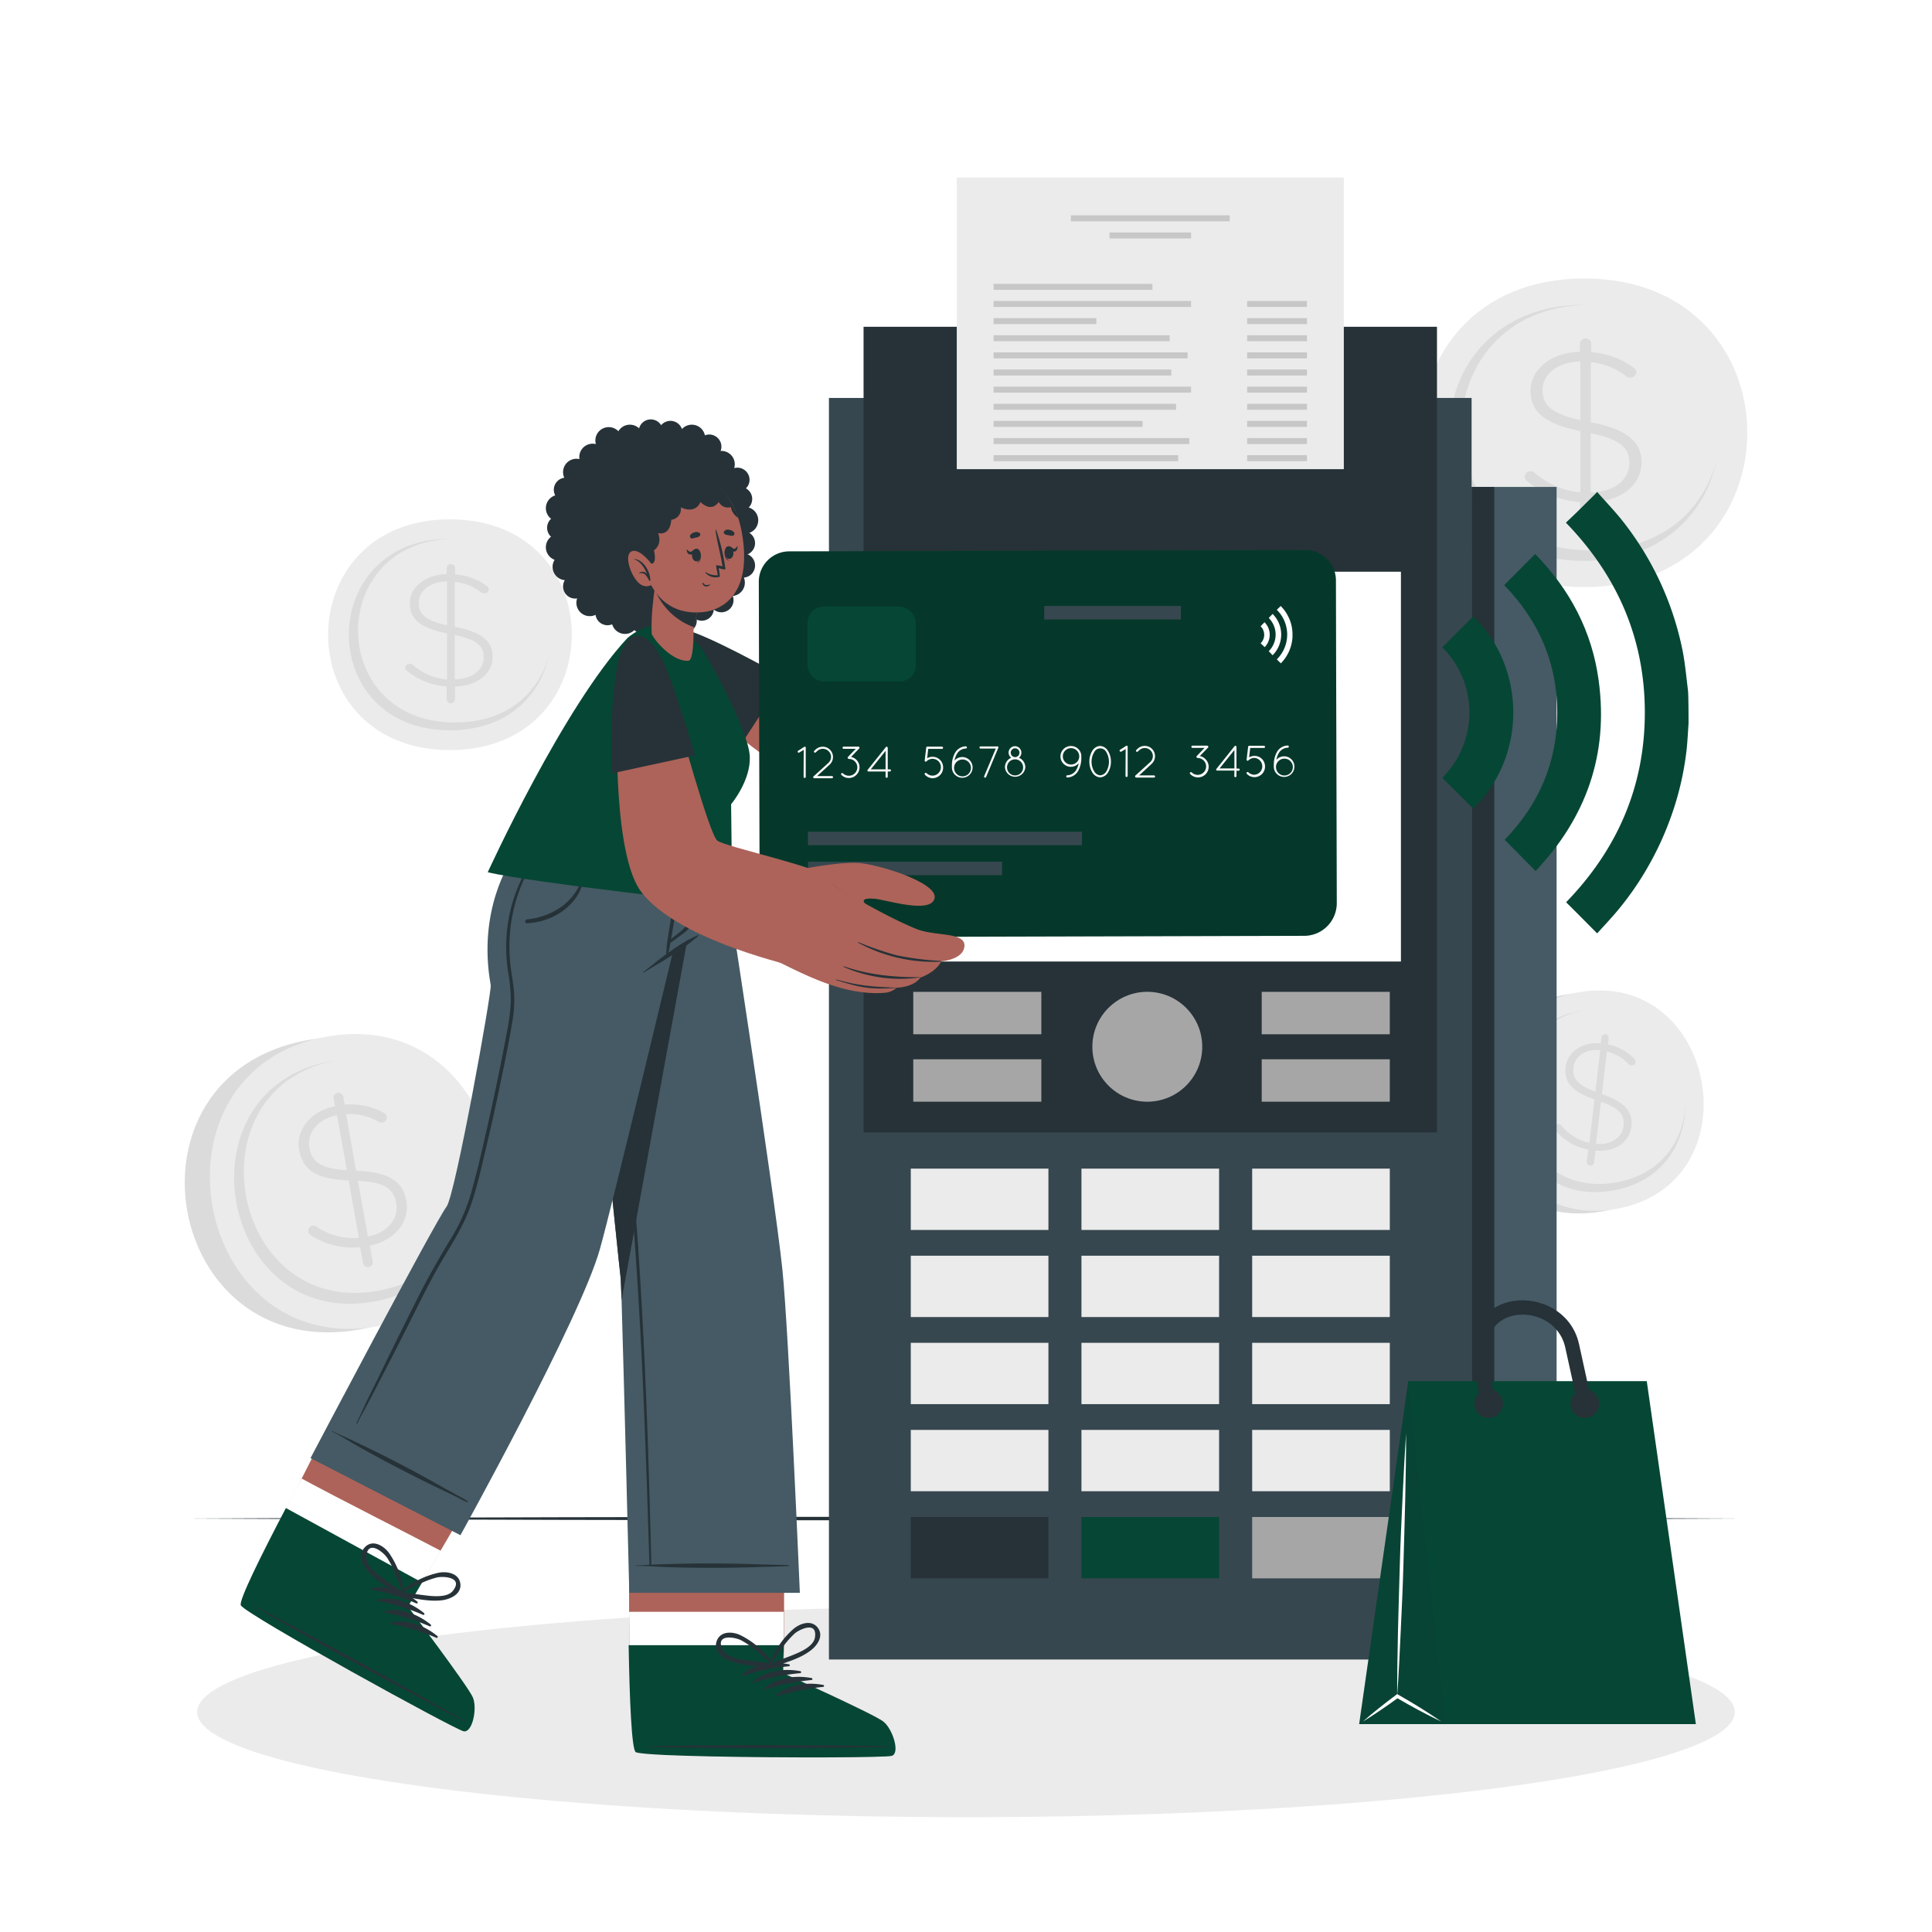 <svg class="animated" id="freepik_stories-credit-card" xmlns="http://www.w3.org/2000/svg" viewBox="0 0 500 500" version="1.1" xmlns:xlink="http://www.w3.org/1999/xlink" xmlns:svgjs="http://svgjs.com/svgjs"><style>svg#freepik_stories-credit-card:not(.animated) .animable {opacity: 0;}svg#freepik_stories-credit-card.animated #freepik--Icon--inject-7 {animation: 1.5s Infinite  linear shake;animation-delay: 0s;}            @keyframes shake {                10%, 90% {                    transform: translate3d(-1px, 0, 0);                  }                  20%, 80% {                    transform: translate3d(2px, 0, 0);                  }                  30%, 50%, 70% {                    transform: translate3d(-4px, 0, 0);                  }                  40%, 60% {                    transform: translate3d(4px, 0, 0);                  }            }        </style><g id="freepik--background-complete--inject-7" style="transform-origin: 250.009px 208.447px 0px;" class="animable"><path d="M410,72.07c-56.17,0-56.26,79.87,0,79.87S466.29,72.07,410,72.07Z" style="fill: rgb(235, 235, 235); transform-origin: 410.023px 112.005px 0px;" id="elfmqwt3409o" class="animable"></path><path d="M444.18,119.49c-3,13.74-14.38,25.66-34.16,25.66-46.68,0-46.61-66.29,0-66.29.31,0,.61,0,.92,0-43.87.8-43.65,63.58.86,63.58C430,142.46,440.78,132,444.18,119.49Z" style="fill: rgb(219, 219, 219); transform-origin: 409.608px 112.005px 0px;" id="eljve5prfdfmd" class="animable"></path><path d="M410.36,87.6a1.42,1.42,0,0,1,1.46,1.33v2.23a20.88,20.88,0,0,1,10.82,3.89c.54.39.85.72.85,1.28a1.5,1.5,0,0,1-1.58,1.39,1.6,1.6,0,0,1-1.1-.39,18.07,18.07,0,0,0-9.11-3.61v15.56c9.24,1.78,13.13,5,13.13,10.4,0,5.9-5.41,10.06-13,10.29v4.33a1.46,1.46,0,0,1-2.91,0v-4.39a24,24,0,0,1-13.68-5.39,1.43,1.43,0,0,1-.67-1.17,1.53,1.53,0,0,1,1.52-1.39,1.6,1.6,0,0,1,1.1.39A20.43,20.43,0,0,0,409,127.41V111.56c-9.12-1.83-12.89-4.89-12.89-10.45s5.35-9.9,12.77-10.06V88.93A1.41,1.41,0,0,1,410.36,87.6ZM409,108.73V93.55c-5.9.11-9.79,3.34-9.79,7.34C399.24,104.67,401.19,107,409,108.73Zm2.67,3.39v15.35c6.08-.12,10-3.34,10-7.57C421.73,116.07,419.6,113.73,411.7,112.12Z" style="fill: rgb(219, 219, 219); transform-origin: 409.7px 111.619px 0px;" id="el8lzicrkg364" class="animable"></path><path d="M116.44,134.4c-42,0-42.07,59.72,0,59.72S158.5,134.4,116.44,134.4Z" style="fill: rgb(235, 235, 235); transform-origin: 116.451px 164.26px 0px;" id="ellhj188f63q" class="animable"></path><path d="M142,169.86C139.74,180.13,131.22,189,116.43,189c-34.9,0-34.85-49.56,0-49.56h.69c-32.8.6-32.64,47.54.64,47.54C131.34,187,139.43,179.17,142,169.86Z" style="fill: rgb(219, 219, 219); transform-origin: 116.137px 164.22px 0px;" id="el34p9nw0j3hy" class="animable"></path><path d="M116.69,146a1.06,1.06,0,0,1,1.09,1v1.66a15.68,15.68,0,0,1,8.09,2.91c.4.29.63.54.63,1a1.12,1.12,0,0,1-1.18,1,1.18,1.18,0,0,1-.82-.29,13.46,13.46,0,0,0-6.81-2.7v11.63c6.9,1.33,9.81,3.7,9.81,7.78,0,4.4-4,7.52-9.72,7.69v3.24a1.09,1.09,0,0,1-2.18,0v-3.28a17.82,17.82,0,0,1-10.22-4,1,1,0,0,1-.5-.87,1.14,1.14,0,0,1,1.13-1,1.24,1.24,0,0,1,.82.29,15.3,15.3,0,0,0,8.86,3.79V163.93c-6.82-1.37-9.63-3.66-9.63-7.82s4-7.4,9.54-7.52V147A1.06,1.06,0,0,1,116.69,146Zm-1,15.8V150.46c-4.41.08-7.32,2.49-7.32,5.49C108.37,158.77,109.83,160.52,115.69,161.81Zm2,2.53v11.48c4.54-.08,7.5-2.5,7.5-5.66C125.19,167.3,123.59,165.55,117.69,164.34Z" style="fill: rgb(219, 219, 219); transform-origin: 116.19px 164.005px 0px;" id="elqcfdo00ns9" class="animable"></path><path d="M79.71,269.16c-50.57,9.07-37.22,84,13.44,74.9S130.37,260.07,79.71,269.16Z" style="fill: rgb(219, 219, 219); transform-origin: 86.449px 306.611px 0px;" id="eli69o5vdy40n" class="animable"></path><path d="M84.46,268.3C36.26,277,49.62,351.87,97.9,343.21S132.74,259.64,84.46,268.3Z" style="fill: rgb(235, 235, 235); transform-origin: 91.197px 305.755px 0px;" id="el5ng8hwa9y7g" class="animable"></path><path d="M121.75,307.52c-.26,13.35-8,26.28-25,29.32-40.06,7.19-51.15-55-11.15-62.17.26,0,.52-.09.78-.12-37.51,7.51-26.76,66.35,11.44,59.5C113.4,331.25,120.92,319.73,121.75,307.52Z" style="fill: rgb(219, 219, 219); transform-origin: 91.165px 305.984px 0px;" id="elnk6cjcg2yff" class="animable"></path><path d="M87.36,282.82a1.28,1.28,0,0,1,1.47,1l.38,2.09a17.39,17.39,0,0,1,9.94,2c.53.29.85.55.94,1.07A1.36,1.36,0,0,1,99,290.53a1.29,1.29,0,0,1-1-.2,15.14,15.14,0,0,0-8.43-2L92.15,303c8.23.24,12.1,2.62,13,7.73,1,5.53-3,10.27-9.43,11.65l.73,4.06a1.27,1.27,0,1,1-2.5.45l-.74-4.12a19.88,19.88,0,0,1-12.64-3,1.33,1.33,0,0,1,.3-2.53,1.33,1.33,0,0,1,1,.2,17.13,17.13,0,0,0,11,2.92L90.24,305.5c-8.13-.32-11.87-2.61-12.81-7.82s2.92-10.11,9.26-11.4l-.36-2A1.29,1.29,0,0,1,87.36,282.82Zm2.41,20L87.21,288.6c-5,1-7.83,4.64-7.16,8.39C80.69,300.54,82.75,302.43,89.77,302.84Zm2.86,2.77L95.21,320c5.2-1,8.05-4.67,7.34-8.64C101.9,307.77,99.68,305.9,92.63,305.61Z" style="fill: rgb(219, 219, 219); transform-origin: 91.296px 305.368px 0px;" id="el1b44yoy7841" class="animable"></path><path d="M404.76,257.48c-37.81,6.79-27.82,62.8,10.05,56S442.64,250.68,404.76,257.48Z" style="fill: rgb(219, 219, 219); transform-origin: 409.799px 285.48px 0px;" id="elps79szidon" class="animable"></path><path d="M408.31,256.84c-36,6.47-26,62.49,10.05,56S444.41,250.37,408.31,256.84Z" style="fill: rgb(235, 235, 235); transform-origin: 413.353px 284.841px 0px;" id="el5xqx0jbypw" class="animable"></path><path d="M436.19,286.16c-.19,10-6,19.65-18.69,21.93-29.95,5.37-38.24-41.12-8.34-46.48l.59-.1c-28,5.62-20,49.61,8.55,44.49C430,303.91,435.57,295.29,436.19,286.16Z" style="fill: rgb(219, 219, 219); transform-origin: 413.324px 285.015px 0px;" id="eldo7mhsysx88" class="animable"></path><path d="M415.51,267.67a1,1,0,0,1,.83,1.06l-.19,1.57a12.87,12.87,0,0,1,6.68,3.58,1.11,1.11,0,0,1,.45,1,1,1,0,0,1-1.14.86,1,1,0,0,1-.68-.36,11.24,11.24,0,0,0-5.6-3.25l-1.29,11c5.83,2,8.08,4.51,7.63,8.36-.49,4.17-4.34,6.71-9.28,6.29l-.36,3.07a1,1,0,0,1-1.05.83,1,1,0,0,1-.84-1.06l.37-3.1a14.91,14.91,0,0,1-8.4-4.86,1,1,0,0,1-.34-.88,1,1,0,0,1,1.1-.86,1,1,0,0,1,.68.35,12.8,12.8,0,0,0,7.25,4.49l1.32-11.22c-5.75-2-7.94-4.44-7.47-8.37s4.28-6.6,9.09-6.15l.18-1.5A1,1,0,0,1,415.51,267.67Zm-2.63,14.85,1.27-10.74c-3.83-.37-6.62,1.61-6.95,4.45C406.89,278.9,408,280.7,412.88,282.52Zm1.45,2.6L413.05,296c3.95.38,6.77-1.6,7.12-4.59C420.49,288.68,419.31,286.86,414.33,285.12Z" style="fill: rgb(219, 219, 219); transform-origin: 412.789px 284.675px 0px;" id="ellmbafvdtplr" class="animable"></path></g><g id="freepik--Floor--inject-7" style="transform-origin: 247.97px 393.002px 0px;" class="animable"><path d="M47,393c128.75-.61,273.19-.61,401.94,0-128.75.62-273.19.61-401.94,0Z" style="fill: rgb(38, 50, 56); transform-origin: 247.97px 393.002px 0px;" id="el0sfokgfejz1e" class="animable"></path></g><g id="freepik--Shadow--inject-7" style="transform-origin: 250px 443.07px 0px;" class="animable"><ellipse cx="250" cy="443.07" rx="198.97" ry="27.22" style="fill: rgb(235, 235, 235); transform-origin: 250px 443.07px 0px;" id="elq4ycny7zq4a" class="animable"></ellipse></g><g id="freepik--Device--inject-7" style="transform-origin: 308.69px 237.72px 0px;" class="animable"><rect x="214.53" y="102.99" width="166.32" height="326.49" style="fill: rgb(55, 71, 79); transform-origin: 297.69px 266.235px 0px;" id="elp4ay9xgojr" class="animable"></rect><rect x="380.85" y="126.02" width="22" height="257.92" style="fill: rgb(69, 90, 100); transform-origin: 391.85px 254.98px 0px;" id="el8oz1xnk76o6" class="animable"></rect><rect x="380.85" y="126.02" width="5.88" height="257.92" style="fill: rgb(38, 50, 56); transform-origin: 383.79px 254.98px 0px;" id="elvv9r6b7okr" class="animable"></rect><rect x="235.71" y="302.44" width="35.62" height="15.87" style="fill: rgb(235, 235, 235); transform-origin: 253.52px 310.375px 0px;" id="elsoxcpljk0uh" class="animable"></rect><rect x="279.88" y="302.44" width="35.62" height="15.87" style="fill: rgb(235, 235, 235); transform-origin: 297.69px 310.375px 0px;" id="elsbuzaafq9mr" class="animable"></rect><rect x="324.06" y="302.44" width="35.62" height="15.87" style="fill: rgb(235, 235, 235); transform-origin: 341.87px 310.375px 0px;" id="el7p3azamo4ih" class="animable"></rect><rect x="235.71" y="324.98" width="35.62" height="15.87" style="fill: rgb(235, 235, 235); transform-origin: 253.52px 332.915px 0px;" id="eladpyqumez8u" class="animable"></rect><rect x="279.88" y="324.98" width="35.62" height="15.87" style="fill: rgb(235, 235, 235); transform-origin: 297.69px 332.915px 0px;" id="elqncgosfzcc" class="animable"></rect><rect x="324.06" y="324.98" width="35.62" height="15.87" style="fill: rgb(235, 235, 235); transform-origin: 341.87px 332.915px 0px;" id="elm38set1398g" class="animable"></rect><rect x="235.71" y="347.52" width="35.62" height="15.87" style="fill: rgb(235, 235, 235); transform-origin: 253.52px 355.455px 0px;" id="elycb5dfg8o3d" class="animable"></rect><rect x="279.88" y="347.52" width="35.62" height="15.87" style="fill: rgb(235, 235, 235); transform-origin: 297.69px 355.455px 0px;" id="el8p3n0qupzm7" class="animable"></rect><rect x="324.06" y="347.52" width="35.62" height="15.87" style="fill: rgb(235, 235, 235); transform-origin: 341.87px 355.455px 0px;" id="el5qrifirepvr" class="animable"></rect><rect x="235.71" y="370.06" width="35.62" height="15.87" style="fill: rgb(235, 235, 235); transform-origin: 253.52px 377.995px 0px;" id="elnqav66zf63" class="animable"></rect><rect x="279.88" y="370.06" width="35.62" height="15.87" style="fill: rgb(235, 235, 235); transform-origin: 297.69px 377.995px 0px;" id="elhw074xs8zdp" class="animable"></rect><rect x="324.06" y="370.06" width="35.62" height="15.87" style="fill: rgb(235, 235, 235); transform-origin: 341.87px 377.995px 0px;" id="elrhtqcmozthm" class="animable"></rect><rect x="235.71" y="392.6" width="35.62" height="15.87" style="fill: rgb(38, 50, 56); transform-origin: 253.52px 400.535px 0px;" id="eleas7jo2lnlr" class="animable"></rect><rect x="279.88" y="392.6" width="35.62" height="15.87" style="fill: rgb(6, 70, 53); transform-origin: 297.69px 400.535px 0px;" id="el5vz8z1dh7gj" class="animable"></rect><rect x="324.06" y="392.6" width="35.62" height="15.87" style="fill: rgb(166, 166, 166); transform-origin: 341.87px 400.535px 0px;" id="elnglmh94o0y" class="animable"></rect><rect x="223.49" y="84.57" width="148.4" height="208.51" style="fill: rgb(38, 50, 56); transform-origin: 297.69px 188.825px 0px;" id="el8h2iaawq3e8" class="animable"></rect><rect x="232.83" y="147.96" width="129.73" height="100.88" style="fill: rgb(255, 255, 255); transform-origin: 297.695px 198.4px 0px;" id="el3vhoy0xvlbq" class="animable"></rect><rect x="247.61" y="45.96" width="100.17" height="75.46" style="fill: rgb(235, 235, 235); transform-origin: 297.695px 83.69px 0px;" id="el6z8sex7bnlq" class="animable"></rect><rect x="277.14" y="55.73" width="41.11" height="1.55" style="fill: rgb(199, 199, 199); transform-origin: 297.695px 56.505px 0px;" id="eld0u8x8t92qm" class="animable"></rect><rect x="287.14" y="60.16" width="21.11" height="1.55" style="fill: rgb(199, 199, 199); transform-origin: 297.695px 60.935px 0px;" id="el47pfuobb2v8" class="animable"></rect><rect x="257.14" y="73.46" width="41.11" height="1.55" style="fill: rgb(199, 199, 199); transform-origin: 277.695px 74.235px 0px;" id="elwzqycy0kzrc" class="animable"></rect><rect x="257.14" y="77.89" width="51.11" height="1.55" style="fill: rgb(199, 199, 199); transform-origin: 282.695px 78.665px 0px;" id="elapyr7ffmxdg" class="animable"></rect><rect x="257.14" y="82.33" width="26.6" height="1.55" style="fill: rgb(199, 199, 199); transform-origin: 270.44px 83.105px 0px;" id="el1gdft7az1eh" class="animable"></rect><rect x="257.14" y="86.76" width="45.56" height="1.55" style="fill: rgb(199, 199, 199); transform-origin: 279.92px 87.535px 0px;" id="elkl5lhxe15q" class="animable"></rect><rect x="257.14" y="91.2" width="50.21" height="1.55" style="fill: rgb(199, 199, 199); transform-origin: 282.245px 91.975px 0px;" id="elt4d68ello2" class="animable"></rect><rect x="257.14" y="95.63" width="46" height="1.55" style="fill: rgb(199, 199, 199); transform-origin: 280.14px 96.405px 0px;" id="elbtz4kxfkakd" class="animable"></rect><rect x="257.14" y="100.06" width="51.11" height="1.55" style="fill: rgb(199, 199, 199); transform-origin: 282.695px 100.835px 0px;" id="elhb8eclbck85" class="animable"></rect><rect x="257.14" y="104.5" width="47.22" height="1.55" style="fill: rgb(199, 199, 199); transform-origin: 280.75px 105.275px 0px;" id="elmfnx2o6xa0n" class="animable"></rect><rect x="257.14" y="108.93" width="38.57" height="1.55" style="fill: rgb(199, 199, 199); transform-origin: 276.425px 109.705px 0px;" id="elecqz5qikdnr" class="animable"></rect><rect x="257.14" y="113.37" width="50.65" height="1.55" style="fill: rgb(199, 199, 199); transform-origin: 282.465px 114.145px 0px;" id="elbx3f48ni7x" class="animable"></rect><rect x="257.14" y="117.8" width="47.77" height="1.55" style="fill: rgb(199, 199, 199); transform-origin: 281.025px 118.575px 0px;" id="el8rdm97rd3mw" class="animable"></rect><rect x="322.76" y="77.89" width="15.49" height="1.55" style="fill: rgb(199, 199, 199); transform-origin: 330.505px 78.665px 0px;" id="elfjgq98sskw" class="animable"></rect><rect x="322.76" y="82.33" width="15.49" height="1.55" style="fill: rgb(199, 199, 199); transform-origin: 330.505px 83.105px 0px;" id="el0ky4vs5s6n3" class="animable"></rect><rect x="322.76" y="86.76" width="15.49" height="1.55" style="fill: rgb(199, 199, 199); transform-origin: 330.505px 87.535px 0px;" id="el6wmgrvtvzj9" class="animable"></rect><rect x="322.76" y="91.2" width="15.49" height="1.55" style="fill: rgb(199, 199, 199); transform-origin: 330.505px 91.975px 0px;" id="elho5roo91xjr" class="animable"></rect><rect x="322.76" y="95.63" width="15.49" height="1.55" style="fill: rgb(199, 199, 199); transform-origin: 330.505px 96.405px 0px;" id="elkgv8005jq9" class="animable"></rect><rect x="322.76" y="100.06" width="15.49" height="1.55" style="fill: rgb(199, 199, 199); transform-origin: 330.505px 100.835px 0px;" id="el01jidru3n7y7" class="animable"></rect><rect x="322.76" y="104.5" width="15.49" height="1.55" style="fill: rgb(199, 199, 199); transform-origin: 330.505px 105.275px 0px;" id="elxvul92ukqz" class="animable"></rect><rect x="322.76" y="108.93" width="15.49" height="1.55" style="fill: rgb(199, 199, 199); transform-origin: 330.505px 109.705px 0px;" id="eljtx120k1vo9" class="animable"></rect><rect x="322.76" y="113.37" width="15.49" height="1.55" style="fill: rgb(199, 199, 199); transform-origin: 330.505px 114.145px 0px;" id="elxb37ehzmnm" class="animable"></rect><rect x="322.76" y="117.8" width="15.49" height="1.55" style="fill: rgb(199, 199, 199); transform-origin: 330.505px 118.575px 0px;" id="ely7x2ulnb09b" class="animable"></rect><circle cx="296.92" cy="270.9" r="14.22" style="fill: rgb(166, 166, 166); transform-origin: 296.92px 270.9px 0px;" id="eltzaxt9y77c" class="animable"></circle><rect x="236.35" y="256.69" width="33.15" height="10.98" style="fill: rgb(166, 166, 166); transform-origin: 252.925px 262.18px 0px;" id="elgz4g3ks2ymv" class="animable"></rect><rect x="236.35" y="274.14" width="33.15" height="10.98" style="fill: rgb(166, 166, 166); transform-origin: 252.925px 279.63px 0px;" id="elfssw9ijyog7" class="animable"></rect><rect x="326.53" y="256.69" width="33.15" height="10.98" style="fill: rgb(166, 166, 166); transform-origin: 343.105px 262.18px 0px;" id="elz5ds6c3zo9" class="animable"></rect><rect x="326.53" y="274.14" width="33.15" height="10.98" style="fill: rgb(166, 166, 166); transform-origin: 343.105px 279.63px 0px;" id="elfvkuthidwo" class="animable"></rect><circle cx="297.69" cy="198.4" r="28.6" style="fill: rgb(6, 70, 53); transform-origin: 297.69px 198.4px 0px;" id="elsm2tp6r95f8" class="animable"></circle><polygon points="293.51 218.92 278.61 203.83 283.61 198.88 292.32 207.7 310.41 179.34 316.34 183.12 293.51 218.92" style="fill: rgb(38, 50, 56); transform-origin: 297.475px 199.13px 0px;" id="elzarzgwzei6" class="animable"></polygon></g><g id="freepik--Character--inject-7" style="transform-origin: 204.117px 281.677px 0px;" class="animable"><path d="M230.62,454.31c-2.15.72-63.54.54-65.88-.95-.88-.55-1.38-9.5-1.67-20.32-.07-2.34-.12-4.75-.15-7.21,0-2.9-.09-5.84-.11-8.7-.07-12.82.11-24.11.11-24.11h40l0,24.11v8.7l-.21,7.21s23.47,10.58,25.86,12.49S232.76,453.61,230.62,454.31Z" style="fill: rgb(173, 99, 89); transform-origin: 197.184px 423.869px 0px;" id="el5d8qr1oqyc4" class="animable"></path><path d="M230.62,454.31c-2.15.72-63.54.54-65.88-.95-.88-.55-1.38-9.5-1.67-20.32-.07-2.34-.12-4.75-.15-7.21,0-2.9-.09-5.84-.11-8.7h40.05v8.7l-.21,7.21s23.47,10.58,25.86,12.49S232.76,453.61,230.62,454.31Z" style="fill: rgb(255, 255, 255); transform-origin: 197.185px 435.924px 0px;" id="elqcjsm57070c" class="animable"></path><path d="M230.81,454.41c-1.4.46-27.55.55-46.59.15-4.41-.09-8.44-.21-11.69-.35-4.48-.21-7.48-.45-8-.76-1.08-.7-1.6-13.83-1.84-27.68h40.16l-.21,7.24s23.61,10.64,26,12.56S233,453.68,230.81,454.41Z" style="fill: rgb(6, 70, 53); transform-origin: 197.225px 440.292px 0px;" id="elq4urzm6umei" class="animable"></path><path d="M229.93,451.93c-10.35-.28-52.11-.45-62.37.06-.08,0-.08.06,0,.06,10.25.51,52,.34,62.37.05C230.15,452.1,230.15,451.94,229.93,451.93Z" style="fill: rgb(38, 50, 56); transform-origin: 198.798px 452.019px 0px;" id="elgsobaddiibc" class="animable"></path><path d="M204.14,430.71c-4.07-.77-9-.16-12.17,2.74-.12.11,0,.28.17.24a56.91,56.91,0,0,1,12-2.46A.26.26,0,0,0,204.14,430.71Z" style="fill: rgb(38, 50, 56); transform-origin: 198.159px 432.051px 0px;" id="el3zcffnj2kmm" class="animable"></path><path d="M207.08,432.49c-4.07-.77-9.06-.16-12.18,2.74-.12.11,0,.28.18.24a56.78,56.78,0,0,1,12-2.46A.26.26,0,0,0,207.08,432.49Z" style="fill: rgb(38, 50, 56); transform-origin: 201.096px 433.831px 0px;" id="el8hy6zyv21io" class="animable"></path><path d="M210,434.27c-4.07-.77-9-.16-12.17,2.74-.12.11,0,.28.17.24a56.91,56.91,0,0,1,12-2.46A.26.26,0,0,0,210,434.27Z" style="fill: rgb(38, 50, 56); transform-origin: 204.019px 435.611px 0px;" id="eln89d5ch84x" class="animable"></path><path d="M213,436.05c-4.07-.77-9.06-.16-12.18,2.74-.12.11,0,.28.18.24a56.78,56.78,0,0,1,12-2.46A.26.26,0,0,0,213,436.05Z" style="fill: rgb(38, 50, 56); transform-origin: 207.016px 437.391px 0px;" id="el9xpdudkzisq" class="animable"></path><path d="M211.69,421.32c-1.59-2.21-4.58-1.23-6.28.2a21.7,21.7,0,0,0-6.3,9.31c0,.08,0,.13.1.14,0,.31.29.64.63.51,3.37-1.23,7.12-2.14,10-4.37C211.54,425.81,213.2,423.41,211.69,421.32Zm-7.12,7.25c-1.65.64-3.31,1.21-4.92,1.92a64.74,64.74,0,0,1,3.79-5.36,25.15,25.15,0,0,1,2.17-2.33c1.21-1.09,6-3.43,5.29,1C210.49,426.3,206.52,427.79,204.57,428.57Z" style="fill: rgb(38, 50, 56); transform-origin: 205.696px 425.765px 0px;" id="elbs4zcughtpb" class="animable"></path><path d="M188.76,429.73c3.36,1.44,7.22,1.38,10.78,1.74a.51.51,0,0,0,.49-.66.1.1,0,0,0,.06-.16,21.74,21.74,0,0,0-8.42-7.44c-2-1-5.14-1.16-6.14,1.37S186.81,428.89,188.76,429.73Zm-1.83-2.91c-1.82-4.14,3.42-3.08,4.87-2.32a23.27,23.27,0,0,1,2.67,1.71c1.8,1.28,3.37,2.8,5,4.24-1.74-.28-3.49-.41-5.25-.63C192.16,429.56,187.94,429.11,186.93,426.82Z" style="fill: rgb(38, 50, 56); transform-origin: 192.699px 427.001px 0px;" id="elyeo0ca9c54" class="animable"></path><path d="M149.58,222.7s10.81,106.84,11.06,108.19c0,.18.11,2.23.22,5.59.58,18.39,2,75.74,2,75.74H207s-2.88-67.93-4.53-83.77c-2.1-20.22-15.37-105.75-15.37-105.75Z" style="fill: rgb(69, 90, 100); transform-origin: 178.29px 317.46px 0px;" id="elm5jqfyy2tps" class="animable"></path><path d="M165.9,334.66q-2-34.73-6.13-69.29c-1.55-13-3.41-25.91-5.27-38.85,0-.11-.19-.11-.17,0,3.41,23,5.83,46.24,7.91,69.43s3.53,46.36,4.47,69.59c.54,13.16.95,26.33,1.37,39.5a.25.25,0,0,0,.49,0C168,381.56,167.27,358.09,165.9,334.66Z" style="fill: rgb(38, 50, 56); transform-origin: 161.449px 315.839px 0px;" id="ele9z7gg9tt7b" class="animable"></path><path d="M204.17,405.11c-1.16-.15-2.41-.1-3.58-.14-1.33-.05-2.65-.06-4-.11-2.56-.1-5.11-.16-7.66-.2q-7.72-.14-15.44.11c-1.42,0-2.84.09-4.25.15s-3,.19-4.53.18a.07.07,0,1,0,0,.14c2.6,0,5.22.22,7.81.32s5.1.13,7.66.17c5.14.07,10.3,0,15.44-.16,1.41-.06,2.83-.08,4.24-.12.76,0,1.51-.07,2.27-.09s1.34,0,2-.07A.09.09,0,0,0,204.17,405.11Z" style="fill: rgb(38, 50, 56); transform-origin: 184.441px 405.183px 0px;" id="elkp17lkrico" class="animable"></path><path d="M149.58,222.7s10.81,106.84,11.06,108.19c0,.18.11,2.23.22,5.59L181.63,222.7Z" style="fill: rgb(38, 50, 56); transform-origin: 165.605px 279.59px 0px;" id="el8zdb9t6isqq" class="animable"></path><path d="M119.92,447.9c-2.23-.41-56-30-57.35-32.43-.52-.91,3.34-9,8.28-18.63L89,361.16l36.76,20.09L114,401.34l-4.82,8.25-3.63,6.22s15.52,20.55,16.71,23.36S122.14,448.3,119.92,447.9Z" style="fill: rgb(173, 99, 89); transform-origin: 94.141px 404.539px 0px;" id="eldducbp3i5wn" class="animable"></path><path d="M119.92,447.9c-2.23-.41-56-30-57.35-32.43-.52-.91,3.34-9,8.28-18.63,1.06-2.09,5.66-11.66,7.22-14.19,10.53,5.69,26.5,13.7,36,18.69l-4.82,8.25-3.63,6.22s15.52,20.55,16.71,23.36S122.14,448.3,119.92,447.9Z" style="fill: rgb(255, 255, 255); transform-origin: 92.645px 415.284px 0px;" id="el5hvxb6ezaue" class="animable"></path><path d="M120,448.06c-2.23-.41-56.32-30.16-57.67-32.6-.62-1.13,5.23-12.9,11.66-25.18l35.24,19.26-3.65,6.26s15.61,20.65,16.8,23.49S122.28,448.47,120,448.06Z" style="fill: rgb(6, 70, 53); transform-origin: 92.558px 419.18px 0px;" id="elrnlxobza8d" class="animable"></path><path d="M120.46,445.47c-8.95-5.21-45.51-25.38-54.75-29.86-.08,0-.1,0,0,.06,8.75,5.36,45.48,25.24,54.7,29.95C120.57,445.72,120.65,445.58,120.46,445.47Z" style="fill: rgb(38, 50, 56); transform-origin: 93.106px 430.632px 0px;" id="elul19euikgqq" class="animable"></path><path d="M108,414.49c-3.21-2.63-7.87-4.49-12-3.44-.16,0-.1.26,0,.29a57,57,0,0,1,11.69,3.59A.26.26,0,0,0,108,414.49Z" style="fill: rgb(38, 50, 56); transform-origin: 102.008px 412.865px 0px;" id="els3jeu554y0k" class="animable"></path><path d="M109.73,417.46c-3.2-2.63-7.87-4.49-12-3.44-.16,0-.1.26,0,.29a57.32,57.32,0,0,1,11.7,3.59A.26.26,0,0,0,109.73,417.46Z" style="fill: rgb(38, 50, 56); transform-origin: 103.739px 415.834px 0px;" id="elx2s4ue2foye" class="animable"></path><path d="M111.45,420.42c-3.2-2.62-7.87-4.48-12-3.44-.16,0-.1.27,0,.3a57.32,57.32,0,0,1,11.7,3.59A.26.26,0,0,0,111.45,420.42Z" style="fill: rgb(38, 50, 56); transform-origin: 105.461px 418.801px 0px;" id="elukhhabb7aam" class="animable"></path><path d="M113.17,423.39c-3.2-2.63-7.87-4.48-12-3.44-.16,0-.1.27,0,.3a56.52,56.52,0,0,1,11.7,3.59A.26.26,0,0,0,113.17,423.39Z" style="fill: rgb(38, 50, 56); transform-origin: 107.181px 421.771px 0px;" id="elnspn6w7vywo" class="animable"></path><path d="M119.14,409.86c-.34-2.7-3.43-3.27-5.61-2.84a21.76,21.76,0,0,0-10,5.15c-.07.06,0,.13,0,.18a.5.5,0,0,0,.32.75c3.54.53,7.27,1.54,10.87,1C116.84,413.73,119.46,412.42,119.14,409.86Zm-9.73,2.94c-1.75-.21-3.48-.52-5.24-.67a64.3,64.3,0,0,1,5.9-2.88,23.08,23.08,0,0,1,3-1c1.6-.38,6.93-.13,4.15,3.44C115.69,413.66,111.49,413.06,109.41,412.8Z" style="fill: rgb(38, 50, 56); transform-origin: 111.311px 410.573px 0px;" id="el6kxgy1skq8h" class="animable"></path><path d="M95,406.25c2.25,2.87,5.67,4.67,8.63,6.69a.5.5,0,0,0,.74-.34c.07,0,.14,0,.13-.11a21.78,21.78,0,0,0-3.82-10.58c-1.31-1.79-4-3.48-6-1.73S93.67,404.58,95,406.25Zm-.21-3.43c.39-4.51,4.47-1.07,5.38.3a23.38,23.38,0,0,1,1.53,2.78,65,65,0,0,1,2.37,6.12c-1.4-1.08-2.87-2-4.3-3.06C98,407.73,94.56,405.31,94.77,402.82Z" style="fill: rgb(38, 50, 56); transform-origin: 99.023px 406.225px 0px;" id="el3n9zml5obi" class="animable"></path><path d="M187.05,222.7s-2.71,16.16-13.11,24.49c0,0-15.34,64.19-18.7,76.12-5.06,18-36.08,74-36.08,74l-38.8-19.95s31.81-60.4,35.23-65.12c2.27-3.14,11.71-55.64,11.41-57.29-3.54-19.6,5.31-32.28,5.31-32.28Z" style="fill: rgb(69, 90, 100); transform-origin: 133.705px 309.99px 0px;" id="elqyuhrygllz" class="animable"></path><path d="M151,226.13a14.7,14.7,0,0,1-5,8,18.19,18.19,0,0,1-9.63,3.8c-.59.08-.59,1,0,1,7.18-.29,14.22-5.2,14.93-12.7C151.26,226,151,226,151,226.13Z" style="fill: rgb(38, 50, 56); transform-origin: 143.614px 232.486px 0px;" id="elgyysb5rlx7q" class="animable"></path><path d="M180.61,242a40.31,40.31,0,0,0-7.24,4.28c-2.39,1.63-4.59,3.53-6.89,5.28-.09.07,0,.21.09.15,2.43-1.55,5-2.91,7.37-4.51a46.92,46.92,0,0,0,6.78-5C180.8,242.11,180.71,242,180.61,242Z" style="fill: rgb(38, 50, 56); transform-origin: 173.597px 246.862px 0px;" id="elf2az1zp11ok" class="animable"></path><path d="M180.93,227c-.3,1.67-.71,3.31-1.07,5s-.58,3.13-1,4.66a8,8,0,0,1-2.17,3.91c-.61.57-1.28,1.07-1.93,1.59-.35.28-.73.54-1.09.83,0-.22.09-.45.13-.67.11-.63.21-1.26.32-1.89.23-1.4.46-2.81.67-4.21.42-2.76.81-5.54,1.39-8.27,0-.11-.15-.16-.17,0-.69,2.71-1.45,5.39-2.05,8.11-.29,1.34-1.34,8-1.38,8.42s-.09,1-.11,1.45a5.64,5.64,0,0,0,0,1.48.12.12,0,0,0,.22,0h0a5.88,5.88,0,0,0,.42-1.43c.12-.47.23-.95.31-1.43,0-.17.06-.35.08-.53.65-.39,1.26-.91,1.87-1.36s1.32-.93,1.94-1.45a7.42,7.42,0,0,0,2.37-3.71,27.21,27.21,0,0,0,.78-4.75c.21-1.88.36-3.76.63-5.63C181.12,226.92,181,226.87,180.93,227Z" style="fill: rgb(38, 50, 56); transform-origin: 176.758px 237.205px 0px;" id="el39wnpl0dtk" class="animable"></path><path d="M121,388.5c-1-.67-2.09-1.21-3.11-1.78s-2.33-1.27-3.48-1.92c-2.22-1.27-4.46-2.5-6.7-3.71-4.53-2.44-9.12-4.79-13.76-7l-3.84-1.82c-1.37-.65-2.77-1.22-4.11-1.92-.1-.06-.16.07-.06.12,2.31,1.18,4.53,2.6,6.79,3.87s4.46,2.48,6.71,3.68c4.54,2.43,9.14,4.77,13.79,7,1.28.6,2.54,1.24,3.82,1.85.68.33,1.37.63,2,1s1.19.63,1.82.86A.09.09,0,0,0,121,388.5Z" style="fill: rgb(38, 50, 56); transform-origin: 103.478px 379.541px 0px;" id="elwieaycrvs6r" class="animable"></path><path d="M140,219.55a40.41,40.41,0,0,0-9,24.87,42.53,42.53,0,0,0,.5,7.13,43.18,43.18,0,0,1,.7,7.86,55.73,55.73,0,0,1-1.1,8.13q-.75,4.05-1.56,8.08-1.6,8-3.41,15.94c-1.19,5.25-2.35,10.53-3.8,15.71a48.44,48.44,0,0,1-6.12,14.08c-2.69,4.49-5.3,9-7.66,13.67q-3.7,7.35-7.34,14.75c-1.2,2.43-2.38,4.87-3.57,7.31S95.15,362,94,364.55c-.56,1.27-1.15,2.51-1.76,3.76-.06.12.13.23.19.1,1.26-2.46,2.61-4.86,3.89-7.31s2.49-4.81,3.74-7.22c2.51-4.86,5-9.75,7.44-14.64s4.8-9.54,7.55-14.12c2.61-4.33,5.23-8.59,6.87-13.4s2.8-10.12,4-15.21q1.88-7.92,3.53-15.91c1.12-5.34,2.25-10.7,3.12-16.09a32.15,32.15,0,0,0,.46-7.71c-.21-2.64-.78-5.23-1-7.86a42,42,0,0,1,6.28-26.39c.61-1,1.23-1.93,1.9-2.86C140.27,219.58,140.09,219.45,140,219.55Z" style="fill: rgb(38, 50, 56); transform-origin: 116.225px 293.991px 0px;" id="el4nop59avabk" class="animable"></path><ellipse cx="168.11" cy="137.2" rx="25.1" ry="26.07" style="fill: rgb(38, 50, 56); transform-origin: 168.11px 137.2px 0px;" id="elz1m7i555bkf" class="animable"></ellipse><path d="M156.09,156a3.46,3.46,0,1,1-3.45-3.46A3.44,3.44,0,0,1,156.09,156Z" style="fill: rgb(38, 50, 56); transform-origin: 152.63px 156px 0px;" id="elhf9cqpatyca" class="animable"></path><path d="M192.77,150.78a3.46,3.46,0,1,1-3.46-3.45A3.46,3.46,0,0,1,192.77,150.78Z" style="fill: rgb(38, 50, 56); transform-origin: 189.31px 150.79px 0px;" id="elp2s06sc1vw" class="animable"></path><path d="M196.23,134.65a3.46,3.46,0,1,1-3.46-3.46A3.45,3.45,0,0,1,196.23,134.65Z" style="fill: rgb(38, 50, 56); transform-origin: 192.77px 134.65px 0px;" id="eldumznp7g4is" class="animable"></path><path d="M148.19,131.5a3.46,3.46,0,1,1-3.46-3.45A3.46,3.46,0,0,1,148.19,131.5Z" style="fill: rgb(38, 50, 56); transform-origin: 144.73px 131.51px 0px;" id="el1yxa5anj0gn" class="animable"></path><path d="M152.64,122.19a3.46,3.46,0,1,1-3.46-3.46A3.46,3.46,0,0,1,152.64,122.19Z" style="fill: rgb(38, 50, 56); transform-origin: 149.18px 122.19px 0px;" id="elqjqi6m3wk8q" class="animable"></path><path d="M156.84,118.28a3.46,3.46,0,1,1-3.46-3.45A3.46,3.46,0,0,1,156.84,118.28Z" style="fill: rgb(38, 50, 56); transform-origin: 153.38px 118.29px 0px;" id="elszyv05lufgk" class="animable"></path><path d="M161,114a3.46,3.46,0,1,1-3.46-3.46A3.46,3.46,0,0,1,161,114Z" style="fill: rgb(38, 50, 56); transform-origin: 157.54px 114px 0px;" id="ele3mkmkablnp" class="animable"></path><path d="M166.47,113.36a3.46,3.46,0,1,1-3.45-3.45A3.45,3.45,0,0,1,166.47,113.36Z" style="fill: rgb(38, 50, 56); transform-origin: 163.01px 113.37px 0px;" id="eljwqsmk6h6kj" class="animable"></path><path d="M182.5,113.36a3.46,3.46,0,1,1-3.46-3.45A3.46,3.46,0,0,1,182.5,113.36Z" style="fill: rgb(38, 50, 56); transform-origin: 179.04px 113.37px 0px;" id="elzavhdxh7pae" class="animable"></path><circle cx="186.7" cy="120.15" r="3.46" style="fill: rgb(38, 50, 56); transform-origin: 186.7px 120.15px 0px;" id="elnuw8akftx" class="animable"></circle><path d="M149.93,146.7a3.46,3.46,0,1,1-3.46-3.46A3.46,3.46,0,0,1,149.93,146.7Z" style="fill: rgb(38, 50, 56); transform-origin: 146.47px 146.7px 0px;" id="el8v76881vlt5" class="animable"></path><path d="M165.21,160.59a3.46,3.46,0,1,1-3.46-3.45A3.46,3.46,0,0,1,165.21,160.59Z" style="fill: rgb(38, 50, 56); transform-origin: 161.75px 160.6px 0px;" id="elhhcz95qrk8r" class="animable"></path><path d="M170.12,160.64a3.46,3.46,0,1,1-3.46-3.46A3.46,3.46,0,0,1,170.12,160.64Z" style="fill: rgb(38, 50, 56); transform-origin: 166.66px 160.64px 0px;" id="el11gu3iqgkyai" class="animable"></path><path d="M148.19,141.63a3.46,3.46,0,1,1-3.46-3.46A3.46,3.46,0,0,1,148.19,141.63Z" style="fill: rgb(38, 50, 56); transform-origin: 144.73px 141.63px 0px;" id="el1nauimenkva" class="animable"></path><path d="M152,151.77a3.14,3.14,0,1,1-3.14-3.14A3.15,3.15,0,0,1,152,151.77Z" style="fill: rgb(38, 50, 56); transform-origin: 148.86px 151.77px 0px;" id="el5k42x9pvffm" class="animable"></path><path d="M171.57,111.68a3.14,3.14,0,1,1-3.14-3.14A3.15,3.15,0,0,1,171.57,111.68Z" style="fill: rgb(38, 50, 56); transform-origin: 168.43px 111.68px 0px;" id="elaxtt30zt5u5" class="animable"></path><path d="M147.87,136.59a3.14,3.14,0,1,1-3.14-3.14A3.15,3.15,0,0,1,147.87,136.59Z" style="fill: rgb(38, 50, 56); transform-origin: 144.73px 136.59px 0px;" id="el7q7ovy1ohql" class="animable"></path><path d="M149.61,126.75a3.14,3.14,0,1,1-3.14-3.14A3.15,3.15,0,0,1,149.61,126.75Z" style="fill: rgb(38, 50, 56); transform-origin: 146.47px 126.75px 0px;" id="elpsz3z02lpt" class="animable"></path><path d="M176.66,112.06a3.15,3.15,0,1,1-3.15-3.14A3.15,3.15,0,0,1,176.66,112.06Z" style="fill: rgb(38, 50, 56); transform-origin: 173.51px 112.07px 0px;" id="elb6sqcdw3jq6" class="animable"></path><path d="M160.37,158.67a3.14,3.14,0,1,1-3.14-3.14A3.14,3.14,0,0,1,160.37,158.67Z" style="fill: rgb(38, 50, 56); transform-origin: 157.23px 158.67px 0px;" id="eleif5gh2bg4p" class="animable"></path><path d="M174.71,161.81a3.14,3.14,0,1,1-3.14-3.14A3.15,3.15,0,0,1,174.71,161.81Z" style="fill: rgb(38, 50, 56); transform-origin: 171.57px 161.81px 0px;" id="el5r2f9q4kxfv" class="animable"></path><path d="M180.32,160.64a3.14,3.14,0,1,1-3.14-3.14A3.14,3.14,0,0,1,180.32,160.64Z" style="fill: rgb(38, 50, 56); transform-origin: 177.18px 160.64px 0px;" id="elldrlg7no09" class="animable"></path><path d="M184.75,157.5a3.14,3.14,0,1,1-3.14-3.14A3.15,3.15,0,0,1,184.75,157.5Z" style="fill: rgb(38, 50, 56); transform-origin: 181.61px 157.5px 0px;" id="ele808dydcjzb" class="animable"></path><path d="M189.84,155.32a3.14,3.14,0,1,1-3.14-3.14A3.15,3.15,0,0,1,189.84,155.32Z" style="fill: rgb(38, 50, 56); transform-origin: 186.7px 155.32px 0px;" id="el2d0ylu8a8v6" class="animable"></path><path d="M195.41,146.35a3.14,3.14,0,1,1-3.14-3.14A3.13,3.13,0,0,1,195.41,146.35Z" style="fill: rgb(38, 50, 56); transform-origin: 192.27px 146.35px 0px;" id="elinfxxxsiq2c" class="animable"></path><path d="M195.41,140.56a3.14,3.14,0,1,1-3.14-3.14A3.14,3.14,0,0,1,195.41,140.56Z" style="fill: rgb(38, 50, 56); transform-origin: 192.27px 140.56px 0px;" id="el11aq0a21tj6" class="animable"></path><circle cx="183.56" cy="115.59" r="3.14" style="fill: rgb(38, 50, 56); transform-origin: 183.56px 115.59px 0px;" id="elv3urdplr1xc" class="animable"></circle><circle cx="190.84" cy="124.17" r="3.14" style="fill: rgb(38, 50, 56); transform-origin: 190.84px 124.17px 0px;" id="el5db07ebg0ot" class="animable"></circle><path d="M194.67,129.14a3.14,3.14,0,1,1-3.14-3.14A3.14,3.14,0,0,1,194.67,129.14Z" style="fill: rgb(38, 50, 56); transform-origin: 191.53px 129.14px 0px;" id="elfenafx33gj" class="animable"></path><path d="M171.91,170.06c2.93,6.46,23.83,27.42,41.29,34.17,6.4,2.48,34.43-3.53,41.1-6.16,7.8-3.08,3.13-22.47-1.81-22.57-6.16-.13-32.73,5.57-38.38,5.3-6.87-.33-22.55-11.23-36-16.82C171.22,161.11,169.65,165.08,171.91,170.06Z" style="fill: rgb(173, 99, 89); transform-origin: 214.703px 183.916px 0px;" id="el1k8l791ovy3" class="animable"></path><path d="M254.3,198.07c2.5-.85,13.65-5.74,16.44-7.8s10.42-8.55,9.06-10.85-3.74-.58-3.74-.58,2.79-3.25,1.21-5.45-5.2.61-5.2.61,2.62-3.55.89-5.62-4.9,1.36-4.9,1.36,2.55-3.14.4-4.25c-2.58-1.33-6.61,5-9.87,7-.74.47-15.66,8.31-15.66,8.31Z" style="fill: rgb(173, 99, 89); transform-origin: 261.445px 181.689px 0px;" id="el3qc3hg22x4z" class="animable"></path><path d="M268.34,169.45c-3,4.63-5.08,6.14-10,8.43-.1.05-.05.2,0,.16,5-1.81,7.93-3.32,10.17-8.46C268.68,169.33,268.48,169.23,268.34,169.45Z" style="fill: rgb(38, 50, 56); transform-origin: 263.429px 173.688px 0px;" id="el1p4bxl4gso4" class="animable"></path><path d="M272.3,173.63c-3.51,4.54-5.77,6.2-10.74,9-.07,0,0,.16.06.13,5.1-2.32,8-3.9,10.89-8.89C272.64,173.62,272.46,173.43,272.3,173.63Z" style="fill: rgb(38, 50, 56); transform-origin: 267.043px 178.155px 0px;" id="elatjy9c1wrdb" class="animable"></path><path d="M275.81,179c-3.72,4.15-6.13,6.08-11.3,8.16a.1.1,0,0,0,.07.19,18.48,18.48,0,0,0,11.34-8.22C276.11,178.81,276,178.71,275.81,179Z" style="fill: rgb(38, 50, 56); transform-origin: 270.231px 183.092px 0px;" id="eldu94pssi68h" class="animable"></path><path d="M238.37,181.14s4.46-5.26,6.93-7.13,14.26-5.49,15.18-3c1.19,3.23-5.2,6.66-8.55,7.92,0,0,2.76,7.47-1.29,10.92S238.37,181.14,238.37,181.14Z" style="fill: rgb(173, 99, 89); transform-origin: 249.498px 180.315px 0px;" id="ela06go1dezk" class="animable"></path><path d="M260.52,172c-1,3.73-5.54,5.11-8.7,6.58a.31.31,0,0,0-.11.51c.94,3.21,1.35,8-.86,10.77a.08.08,0,0,0,.12.11c2.77-2.64,2.76-7.39,1.49-10.84,3.26-1.45,7.72-3,8.1-7.12A0,0,0,0,0,260.52,172Z" style="fill: rgb(38, 50, 56); transform-origin: 255.694px 180.998px 0px;" id="elx1h6gz0dfk" class="animable"></path><path d="M191,193.86l12.06-18.45s-14.59-8.26-22.79-11.47-14.86-.7-7,10.24C179.88,183.47,191,193.86,191,193.86Z" style="fill: rgb(38, 50, 56); transform-origin: 186.409px 178.252px 0px;" id="el24daro5frgk" class="animable"></path><path d="M189.21,208.13l.3,26s-52.23-5.7-63.28-8.4c0,0,19.62-42.95,36.17-60.63,7.44-6.2,14.47-2.69,18.87,2.28,1.09,1.24,12.52,21.38,12.78,28.49C194.27,202.13,189.21,208.13,189.21,208.13Z" style="fill: rgb(6, 70, 53); transform-origin: 160.144px 197.958px 0px;" id="el99jcd08am2c" class="animable"></path><path d="M168.65,164c.25,1,5,7.28,9.53,7,1.46-.09,1.3-8.1,1.3-8.1l.13-.59,1.72-8.31L171.5,148l-1.42-.8s-.32,2.3-.69,5.17c0,.14,0,.27,0,.41s-.05.32-.07.47c-.06.43-.12.87-.17,1.3s-.08.66-.11,1-.07.69-.11,1.05A53.58,53.58,0,0,0,168.65,164Z" style="fill: rgb(173, 99, 89); transform-origin: 174.977px 159.105px 0px;" id="el0p50buiaku2" class="animable"></path><path d="M169.39,152.32a17,17,0,0,0,10.22,10l1.72-8.31L171.5,148l-1.42-.8S169.76,149.45,169.39,152.32Z" style="fill: rgb(38, 50, 56); transform-origin: 175.36px 154.76px 0px;" id="eloc7qu66wgip" class="animable"></path><path d="M192.39,140.62c1.59,14.81-7.1,17.44-10.3,17.77-2.9.31-12.81,1-15.92-13.58s3.28-20,9.88-21S190.81,125.81,192.39,140.62Z" style="fill: rgb(173, 99, 89); transform-origin: 178.971px 141.07px 0px;" id="elfq6ovb0mhuj" class="animable"></path><path d="M189.42,138.66c-.35,0-.67-.11-1-.17a1.69,1.69,0,0,1-1-.38.54.54,0,0,1,0-.65,1.32,1.32,0,0,1,1.29-.35,1.9,1.9,0,0,1,1.23.64A.56.56,0,0,1,189.42,138.66Z" style="fill: rgb(38, 50, 56); transform-origin: 188.69px 137.865px 0px;" id="eli87uj5wj30d" class="animable"></path><path d="M179.13,139.36c.35-.06.66-.16,1-.25a1.68,1.68,0,0,0,1-.45.54.54,0,0,0,0-.65,1.32,1.32,0,0,0-1.3-.26,1.94,1.94,0,0,0-1.19.73A.57.57,0,0,0,179.13,139.36Z" style="fill: rgb(38, 50, 56); transform-origin: 179.894px 138.52px 0px;" id="ele2jduy9wp3f" class="animable"></path><path d="M181.25,143s-.07.05-.07.09c.09,1,0,2.19-.87,2.58,0,0,0,.06,0,0C181.43,145.54,181.5,144,181.25,143Z" style="fill: rgb(38, 50, 56); transform-origin: 180.839px 144.348px 0px;" id="el8h9q70luxju" class="animable"></path><path d="M180.28,142c-1.63,0-1.56,3.24-.05,3.27S181.65,142.06,180.28,142Z" style="fill: rgb(38, 50, 56); transform-origin: 180.206px 143.635px 0px;" id="elnloz46ei58s" class="animable"></path><path d="M179.64,142.22c-.28.19-.55.53-.89.57s-.71-.29-1-.61c0,0-.05,0-.05,0,0,.62.26,1.26.93,1.34s1-.49,1.19-1.13C179.86,142.32,179.76,142.15,179.64,142.22Z" style="fill: rgb(38, 50, 56); transform-origin: 178.764px 142.854px 0px;" id="el90pesf5y8fs" class="animable"></path><path d="M187.59,142.44s.08.05.08.09c0,1,.13,2.18,1.06,2.51,0,0,0,.06,0,.05C187.6,145,187.41,143.4,187.59,142.44Z" style="fill: rgb(38, 50, 56); transform-origin: 188.13px 143.766px 0px;" id="el4aazjo1wuhr" class="animable"></path><path d="M188.49,141.37c1.63-.14,1.8,3.13.29,3.26S187.12,141.49,188.49,141.37Z" style="fill: rgb(38, 50, 56); transform-origin: 188.684px 143px 0px;" id="el37ln3xs8xwi" class="animable"></path><path d="M189.18,141.55c.27.16.54.46.85.47s.6-.37.81-.72c0,0,0,0,.06,0,0,.62-.13,1.28-.72,1.43s-1-.37-1.15-1C189,141.67,189.07,141.49,189.18,141.55Z" style="fill: rgb(38, 50, 56); transform-origin: 189.962px 142.028px 0px;" id="elxqi4t5gvt7" class="animable"></path><path d="M181.91,150.81c.24.24.48.57.84.61a2.77,2.77,0,0,0,1.1-.22s.06,0,0,.05a1.38,1.38,0,0,1-1.3.52,1.07,1.07,0,0,1-.77-.92C181.8,150.79,181.88,150.77,181.91,150.81Z" style="fill: rgb(38, 50, 56); transform-origin: 182.828px 151.288px 0px;" id="el1zdnrt0mj1k" class="animable"></path><path d="M186,147s.26,1.5.29,2.22c0,.06-.17.1-.42.12,0,0,0,0,0,0a3.38,3.38,0,0,1-3.34-1.16c-.06-.06,0-.14.1-.1a5.1,5.1,0,0,0,3.13.79c0-.2-.53-2.57-.42-2.58a6.12,6.12,0,0,1,1.64.31c-.45-3.15-1.4-6.21-1.8-9.36,0-.11.15-.15.18-.05a51.37,51.37,0,0,1,2.37,10C187.81,147.61,186.32,147.12,186,147Z" style="fill: rgb(38, 50, 56); transform-origin: 185.12px 143.276px 0px;" id="eltpwyr67l9j" class="animable"></path><path d="M167.8,145.73c2.57,1.07,1.44-3.31,1.44-3.31s2.23-1.33,1.08-4.45c0,0,3.08.91,3.41-3.46a2.77,2.77,0,0,0,2.45-3.23s3.63,2,5.11-1.37c0,0,2.63,2.92,4.72,0a2.69,2.69,0,0,0,3.15,1.33,4,4,0,0,0,1.9,2.78s-4.38-15.2-18.12-9.87C160.25,129.11,164.81,144.5,167.8,145.73Z" style="fill: rgb(38, 50, 56); transform-origin: 177.774px 134.458px 0px;" id="elfs9l55qhho" class="animable"></path><path d="M168.76,146.14s-3.34-4.58-5.43-3.38.49,7.89,3,8.76a2.53,2.53,0,0,0,3.35-1.42Z" style="fill: rgb(173, 99, 89); transform-origin: 166.122px 147.14px 0px;" id="elgotgcvdv3k9" class="animable"></path><path d="M164.12,144.66s-.05.05,0,.06c1.75.67,2.69,2.26,3.37,3.92a1.4,1.4,0,0,0-2.09-.34s0,.1.05.09a1.55,1.55,0,0,1,1.71.51,7.37,7.37,0,0,1,.85,1.36c.08.15.36.07.3-.11l0,0C168.28,147.89,166.5,144.83,164.12,144.66Z" style="fill: rgb(38, 50, 56); transform-origin: 166.208px 147.499px 0px;" id="elkn0mhf6z67" class="animable"></path><path d="M345.73,150.2l.22,83.52a8.45,8.45,0,0,1-8.43,8.47l-132.45.35a8.45,8.45,0,0,1-8.47-8.44l-.22-83.51a7.88,7.88,0,0,1,7.85-7.89l133.62-.34A7.86,7.86,0,0,1,345.73,150.2Z" style="fill: rgb(6, 70, 53); transform-origin: 271.165px 192.45px 0px;" id="elpukuvc8qywo" class="animable"></path><g id="el3w9g9q5wush"><path d="M345.73,150.2l.22,83.52a8.45,8.45,0,0,1-8.43,8.47l-132.45.35a8.45,8.45,0,0,1-8.47-8.44l-.22-83.51a7.88,7.88,0,0,1,7.85-7.89l133.62-.34A7.86,7.86,0,0,1,345.73,150.2Z" style="opacity: 0.2; transform-origin: 271.165px 192.45px 0px;" class="animable"></path></g><g id="elyo6u7bi2s9"><rect x="208.97" y="157" width="28.04" height="19.37" rx="4.2" style="fill: rgb(6, 70, 53); transform-origin: 222.99px 166.685px 0px; transform: rotate(-0.15deg);" class="animable"></rect></g><path d="M208,194.07l-1.14.68a.27.27,0,0,1-.14.05.29.29,0,0,1-.25-.14.27.27,0,0,1,.11-.38l1.56-1a.31.31,0,0,1,.39.1.39.39,0,0,1,0,.21l0,7.47a.27.27,0,0,1-.28.28.28.28,0,0,1-.28-.28Z" style="fill: rgb(248, 248, 248); transform-origin: 207.488px 197.294px 0px;" id="elkmk1nj8a76j" class="animable"></path><path d="M210.59,200.88l3.79-3.44a2.13,2.13,0,0,0,.69-1.56,2.06,2.06,0,0,0-.55-1.39,2.12,2.12,0,0,0-3-.15l-.4.37a.27.27,0,0,1-.39,0,.27.27,0,0,1,0-.4l.39-.37a2.69,2.69,0,0,1,1.8-.69,2.57,2.57,0,0,1,1.95.86,2.63,2.63,0,0,1,.71,1.78,2.7,2.7,0,0,1-.87,2l-3.24,2.95,3.84,0a.29.29,0,0,1,.28.29.28.28,0,0,1-.28.28l-4.53,0h-.05a.24.24,0,0,1-.2-.09A.29.29,0,0,1,210.59,200.88Z" style="fill: rgb(248, 248, 248); transform-origin: 213.022px 197.33px 0px;" id="elx80davt0b4e" class="animable"></path><path d="M222.34,193.72l-2.09,2.17a2.75,2.75,0,0,1,1.39,4.64,2.73,2.73,0,0,1-1.95.82,2.68,2.68,0,0,1-1.94-.81.28.28,0,1,1,.4-.4,2.24,2.24,0,0,0,1.54.62,2.17,2.17,0,0,0,2.18-2.18,2.12,2.12,0,0,0-.64-1.53,2.09,2.09,0,0,0-1.54-.63.31.31,0,0,1-.23-.12h0a.29.29,0,0,1,0-.42l2-2.08h-3.11a.28.28,0,0,1-.29-.29.28.28,0,0,1,.29-.29h3.79a.29.29,0,0,1,.3.29.18.18,0,0,1,0,.13A.15.15,0,0,1,222.34,193.72Z" style="fill: rgb(248, 248, 248); transform-origin: 220.06px 197.285px 0px;" id="el9nw822vcjyd" class="animable"></path><path d="M229.19,199.66h-4.44a.25.25,0,0,1-.18-.06.27.27,0,0,1,0-.4l4.69-5.86v0a.26.26,0,0,1,.39,0c.05,0,.07.09.1.14s0,0,0,0v5.62h.55a.28.28,0,1,1,0,.56h-.55v1.4a.29.29,0,0,1-.57,0Zm0-.56v-4.77l-3.83,4.78Z" style="fill: rgb(248, 248, 248); transform-origin: 227.531px 197.274px 0px;" id="elier4o8zvu7a" class="animable"></path><path d="M239.38,200.5a.28.28,0,0,1,0-.41.31.31,0,0,1,.42,0,2.15,2.15,0,0,0,3.06,0,2.13,2.13,0,0,0,.64-1.53,2.18,2.18,0,0,0-.63-1.55,2.2,2.2,0,0,0-1.54-.62,2.14,2.14,0,0,0-1.54.64.28.28,0,0,1-.41,0,.16.16,0,0,1-.07-.09h0a0,0,0,0,1,0,0,.31.31,0,0,1,0-.1.35.35,0,0,0,0-.06l.39-3.27a.22.22,0,0,1,.11-.21.26.26,0,0,1,.19-.07h3.78a.29.29,0,1,1,0,.58h-3.55l-.28,2.42a2.68,2.68,0,0,1,1.38-.38,2.75,2.75,0,0,1,2.75,2.75,2.72,2.72,0,0,1-.8,2,2.87,2.87,0,0,1-1.95.81A2.76,2.76,0,0,1,239.38,200.5Z" style="fill: rgb(248, 248, 248); transform-origin: 241.686px 197.32px 0px;" id="elnqu9wfpxegf" class="animable"></path><path d="M247.11,194.93a3.29,3.29,0,0,1,2.84-1.78.29.29,0,0,1,.29.27.3.3,0,0,1-.28.3,2.76,2.76,0,0,0-2.36,1.48,5.45,5.45,0,0,0-.58,1.63,2.68,2.68,0,1,1-.67,1.86,4.61,4.61,0,0,1,0-.53A6.64,6.64,0,0,1,247.11,194.93Zm-.19,3.71a.41.41,0,0,0,0,.16.12.12,0,0,1,0,.08,2.18,2.18,0,1,0,0-.28Z" style="fill: rgb(248, 248, 248); transform-origin: 249.026px 197.217px 0px;" id="elnxr9xca0ew" class="animable"></path><path d="M254.7,200.87l3-7.14h-3.93a.28.28,0,0,1,0-.56h4.3a.33.33,0,0,1,.17,0,.28.28,0,0,1,.15.17s0,.06,0,.09a.3.3,0,0,1-.05.16l-3.13,7.49a.3.3,0,0,1-.25.17.25.25,0,0,1-.12,0A.3.3,0,0,1,254.7,200.87Z" style="fill: rgb(248, 248, 248); transform-origin: 255.94px 197.208px 0px;" id="elacmb3vs4t6j" class="animable"></path><path d="M262.71,193.11a1.69,1.69,0,0,1,1,3,2.65,2.65,0,0,1,1.64,2.44,2.64,2.64,0,0,1-5.27,0,2.65,2.65,0,0,1,1.62-2.44,1.72,1.72,0,0,1-.68-1.37A1.68,1.68,0,0,1,262.71,193.11Zm0,7.57a2.06,2.06,0,0,0,2.07-2.08,2.08,2.08,0,1,0-2.07,2.08Zm0-4.74a1.14,1.14,0,0,0,1.13-1.15,1.13,1.13,0,0,0-2.26,0A1.14,1.14,0,0,0,262.72,195.94Z" style="fill: rgb(248, 248, 248); transform-origin: 262.715px 197.069px 0px;" id="el9qgaj1zls9m" class="animable"></path><path d="M277.17,193.07a2.67,2.67,0,0,1,2.67,2.36.33.33,0,0,1,0,.06c0,.22,0,.45,0,.7a6.56,6.56,0,0,1-.77,3.24,3.34,3.34,0,0,1-2.84,1.78h0a.28.28,0,0,1-.29-.27.29.29,0,0,1,.28-.3,2.78,2.78,0,0,0,2.36-1.48,5,5,0,0,0,.58-1.63,2.69,2.69,0,1,1-2-4.46Zm2.13,2.67a2.12,2.12,0,1,0-2.12,2.12A2.11,2.11,0,0,0,279.3,195.74Z" style="fill: rgb(248, 248, 248); transform-origin: 277.143px 197.14px 0px;" id="el940fqs4op2n" class="animable"></path><path d="M281.93,197.13a5.16,5.16,0,0,1,.78-2.85,2.49,2.49,0,0,1,2-1.23,2.54,2.54,0,0,1,2,1.22,5.24,5.24,0,0,1,.8,2.84,5.32,5.32,0,0,1-.78,2.84,2.52,2.52,0,0,1-2,1.23,2.49,2.49,0,0,1-2-1.22A5.18,5.18,0,0,1,281.93,197.13Zm.57,0a4.66,4.66,0,0,0,.7,2.52,1.91,1.91,0,0,0,1.56,1,2,2,0,0,0,1.55-1,4.92,4.92,0,0,0,0-5,1.74,1.74,0,0,0-3.12,0A4.68,4.68,0,0,0,282.5,197.12Z" style="fill: rgb(248, 248, 248); transform-origin: 284.719px 197.115px 0px;" id="el66zp8aconbm" class="animable"></path><path d="M291.32,193.86l-1.15.68a.29.29,0,0,1-.14,0,.26.26,0,0,1-.24-.14.26.26,0,0,1,.1-.38l1.57-1a.29.29,0,0,1,.38.11.32.32,0,0,1,0,.21l0,7.47a.28.28,0,0,1-.28.28.29.29,0,0,1-.28-.28Z" style="fill: rgb(248, 248, 248); transform-origin: 290.801px 197.039px 0px;" id="elba4r64tirfp" class="animable"></path><path d="M293.89,200.66l3.79-3.44a2.09,2.09,0,0,0-1.4-3.63,2.14,2.14,0,0,0-1.42.54l-.39.36a.27.27,0,0,1-.4,0,.28.28,0,0,1,0-.4l.4-.37a2.74,2.74,0,0,1,1.8-.69,2.67,2.67,0,0,1,2.65,2.64,2.68,2.68,0,0,1-.86,2l-3.25,3h3.85a.3.3,0,0,1,.28.29.29.29,0,0,1-.28.28h-4.58a.26.26,0,0,1-.21-.08A.32.32,0,0,1,293.89,200.66Z" style="fill: rgb(248, 248, 248); transform-origin: 296.35px 197.135px 0px;" id="el9pi63awdzuc" class="animable"></path><path d="M312.62,193.49l-2.1,2.17a2.63,2.63,0,0,1,1.39.74,2.76,2.76,0,1,1-3.89,3.91.28.28,0,0,1,0-.41.3.3,0,0,1,.41,0,2.17,2.17,0,0,0,1.53.63,2.23,2.23,0,0,0,1.54-.64,2.16,2.16,0,0,0,.64-1.54,2.1,2.1,0,0,0-.64-1.53,2.14,2.14,0,0,0-1.54-.64.34.34,0,0,1-.23-.11h0a.29.29,0,0,1,0-.42l2-2.09h-3.11a.29.29,0,0,1-.29-.29.28.28,0,0,1,.29-.29h3.8a.29.29,0,0,1,.29.29.2.2,0,0,1,0,.13A.26.26,0,0,1,312.62,193.49Z" style="fill: rgb(248, 248, 248); transform-origin: 310.368px 197.087px 0px;" id="elc84c9hn4uti" class="animable"></path><path d="M319.46,199.42H315a.25.25,0,0,1-.18-.06.26.26,0,0,1,0-.39l4.69-5.87h0a.28.28,0,0,1,.4,0,.55.55,0,0,1,.09.14.2.2,0,0,0,0,.05v5.61h.55a.29.29,0,0,1,.29.28.28.28,0,0,1-.29.28H320v1.39a.28.28,0,0,1-.29.28.28.28,0,0,1-.28-.27Zm0-.56,0-4.76-3.83,4.77Z" style="fill: rgb(248, 248, 248); transform-origin: 317.786px 197.073px 0px;" id="el96wii43y62c" class="animable"></path><path d="M322.68,200.28a.28.28,0,0,1,0-.4.29.29,0,0,1,.42,0,2.22,2.22,0,0,0,1.54.62,2.18,2.18,0,0,0,0-4.35,2.22,2.22,0,0,0-1.55.65.28.28,0,0,1-.4,0,.15.15,0,0,1-.07-.09v0a0,0,0,0,1,0,0,.13.13,0,0,1,0-.09s0,0,0-.06l.39-3.28a.26.26,0,0,1,.12-.21.27.27,0,0,1,.18-.07h3.79a.29.29,0,0,1,.29.29.28.28,0,0,1-.29.29h-3.54l-.29,2.42a2.82,2.82,0,0,1,1.39-.38,2.72,2.72,0,0,1,1.94.8,2.79,2.79,0,0,1,0,3.9,2.8,2.8,0,0,1-1.95.81A2.75,2.75,0,0,1,322.68,200.28Z" style="fill: rgb(248, 248, 248); transform-origin: 324.995px 197.065px 0px;" id="elavhjx68gbep" class="animable"></path><path d="M330.41,194.71a3.31,3.31,0,0,1,2.85-1.77.28.28,0,0,1,.29.26.31.31,0,0,1-.28.31A2.76,2.76,0,0,0,330.9,195a5.25,5.25,0,0,0-.57,1.63,2.67,2.67,0,1,1-.67,1.86,3.2,3.2,0,0,1,0-.54A6.79,6.79,0,0,1,330.41,194.71Zm-.18,3.72a.68.68,0,0,0,0,.15.19.19,0,0,1,0,.08,2.18,2.18,0,1,0,0-.28Z" style="fill: rgb(248, 248, 248); transform-origin: 332.324px 197.005px 0px;" id="el3moudyo84z7" class="animable"></path><g id="elench8d2wi76"><rect x="209.1" y="215.24" width="70.92" height="3.49" style="fill: rgb(55, 71, 79); transform-origin: 244.56px 216.985px 0px; transform: rotate(-0.15deg);" class="animable"></rect></g><g id="el3j2onzje7da"><rect x="209.12" y="223.01" width="50.21" height="3.49" style="fill: rgb(55, 71, 79); transform-origin: 234.225px 224.755px 0px; transform: rotate(0deg);" class="animable"></rect></g><g id="el5qsca8x7npg"><rect x="270.24" y="156.83" width="35.37" height="3.49" style="fill: rgb(55, 71, 79); transform-origin: 287.925px 158.575px 0px; transform: rotate(-0.15deg);" class="animable"></rect></g><g id="freepik--u5Zjqx--inject-7" style="transform-origin: 330.37px 164.275px 0px;" class="animable"><path d="M331.48,171.68l-.66-.66c-.13-.13-.26-.25-.38-.38a9,9,0,0,0,0-12.82l.37-.36.66-.66s0,0,0,0h0l0,.05c.25.28.51.55.75.84a10.39,10.39,0,0,1,1.24,2,9.85,9.85,0,0,1,.86,2.57c.08.43.12.86.17,1.29,0,.15,0,1.1,0,1.13,0,.29,0,.59-.06.88a10,10,0,0,1-.57,2.36,9.33,9.33,0,0,1-.75,1.6,9.54,9.54,0,0,1-1.07,1.53c-.2.24-.42.47-.63.7Z" style="fill: rgb(255, 255, 255); transform-origin: 332.465px 164.275px 0px;" id="eljfm8lmy7nr" class="animable"></path><path d="M328.35,159.93l1-1.05a7.55,7.55,0,0,1,0,10.7l-1-1.05a6.08,6.08,0,0,0,0-8.6Z" style="fill: rgb(255, 255, 255); transform-origin: 329.961px 164.23px 0px;" id="elchwqjiqshup" class="animable"></path><path d="M327.3,167.48l-1.05-1a3.06,3.06,0,0,0,.92-2.2,3.12,3.12,0,0,0-.92-2.2l1-1.05A4.58,4.58,0,0,1,327.3,167.48Z" style="fill: rgb(255, 255, 255); transform-origin: 327.427px 164.255px 0px;" id="el2bspzdvu5g8" class="animable"></path></g><path d="M160.14,176.64c-1,15-1,45.76,6,54.44,9.1,11.4,33.8,17.61,41.11,19.47,3.18.81,9.82-20,7.87-23s-27.44-8.35-29.49-10-9.69-29.52-13.17-41.76C168,160.41,161,164,160.14,176.64Z" style="fill: rgb(173, 99, 89); transform-origin: 187.569px 208.108px 0px;" id="el8fv09t64eei" class="animable"></path><path d="M199.21,247.8c8.54,4.2,18.91,9.94,29.62,9.14a5.31,5.31,0,0,0,3.23-1.31c4.81-.27,6.12-2.62,6.12-2.62,4.4-1.63,5.41-4.22,5.41-4.22s5.64-.39,6-3.84c.38-3.86-7.61-2.56-12.44-4.54-11.07-4.52-25.55-14-28.61-15.67Z" style="fill: rgb(173, 99, 89); transform-origin: 224.407px 240.878px 0px;" id="el9jydkcmbhyh" class="animable"></path><path d="M222.18,243.83a79,79,0,0,0,9.92,3.41,77.93,77.93,0,0,0,11.4,1.45.1.1,0,0,1,0,.19,40.77,40.77,0,0,1-21.38-4.9C222,243.89,222,243.76,222.18,243.83Z" style="fill: rgb(38, 50, 56); transform-origin: 232.803px 246.368px 0px;" id="elihym6o8xk4" class="animable"></path><path d="M218.48,250.11c3.27,1.06,9,2.88,19.7,2.78,0,0,0,.06,0,.06a36.44,36.44,0,0,1-19.76-2.68C218.23,250.19,218.26,250,218.48,250.11Z" style="fill: rgb(38, 50, 56); transform-origin: 228.237px 251.698px 0px;" id="elaeswanxoz7w" class="animable"></path><path d="M216.55,253.53c5.62,1.58,9.37,1.87,15.49,2.08,0,0,0,.06,0,.06-7,.49-9.57-.12-15.57-2C216.27,253.65,216.34,253.47,216.55,253.53Z" style="fill: rgb(38, 50, 56); transform-origin: 224.196px 254.675px 0px;" id="el6gioopfkzv8" class="animable"></path><path d="M224.12,234.12c-1.21-1.16-.61-1.8,2.36-1.51s14.44,4,15.39-.14-15.33-9.07-20.31-9.18-13.05,1.45-13.05,1.45C211.48,226.34,218.33,230.91,224.12,234.12Z" style="fill: rgb(173, 99, 89); transform-origin: 225.21px 228.85px 0px;" id="el2cb8ktqp0bi" class="animable"></path><path d="M158.29,200.16l21.54-4.66s-4.56-16.13-8.14-24.18-10.09-10.94-12.21,2.35C157.68,184.94,158.29,200.16,158.29,200.16Z" style="fill: rgb(38, 50, 56); transform-origin: 169.01px 182.326px 0px;" id="elx8fyxkludi" class="animable"></path></g><g id="freepik--Bag--inject-7" style="transform-origin: 395.32px 391.358px 0px;" class="animable"><polygon points="351.75 446.2 438.89 446.2 426.18 357.44 364.45 357.44 351.75 446.2" style="fill: rgb(6, 70, 53); transform-origin: 395.32px 401.82px 0px;" id="eljowi6lt9tqn" class="animable"></polygon><g id="elehcse0wsod7"><polygon points="364.45 357.44 374.13 446.2 351.75 446.2 364.45 357.44" style="fill: rgb(38, 50, 56); opacity: 0.1; transform-origin: 362.94px 401.82px 0px;" class="animable"></polygon></g><path d="M408.34,363.66c0-.08-1.59-7.52-3.27-15-1.41-6.27-7.63-9.15-12.83-8.3-1.84.3-7.77,1.86-7,9.53.88,8.81,1.56,13.07,1.57,13.11l-3.66.6c0-.18-.71-4.4-1.61-13.34-.71-7.13,3.26-12.46,10.11-13.56s15.15,2.75,17,11.15c1.69,7.53,3.26,15,3.28,15.07Z" style="fill: rgb(38, 50, 56); transform-origin: 396.694px 350.088px 0px;" id="el37kcitog3ia" class="animable"></path><path d="M373,445.52c-2-.91-3.94-1.93-5.88-2.95s-3.84-2.11-5.73-3.22l.5,0c-1.49,1.09-3,2.16-4.52,3.18s-3.06,2.06-4.65,3c1.38-1.23,2.81-2.4,4.25-3.55s2.9-2.27,4.38-3.37l.24-.18.26.15q2.85,1.62,5.65,3.35C369.31,443.08,371.16,444.25,373,445.52Z" style="fill: rgb(255, 255, 255); transform-origin: 362.86px 441.98px 0px;" id="el68ii75akunc" class="animable"></path><path d="M361.58,439c0-5.68.1-11.35.22-17s.32-11.33.47-17,.42-11.33.69-17l.42-8.5c.17-2.83.31-5.66.51-8.49,0,2.84,0,5.67-.06,8.51l-.16,8.5c-.12,5.67-.32,11.34-.47,17s-.42,11.34-.69,17S362,433.3,361.58,439Z" style="fill: rgb(255, 255, 255); transform-origin: 362.735px 405.005px 0px;" id="el2wcg5mb2x7u" class="animable"></path><path d="M406.46,363.27a3.7,3.7,0,1,0,3.69-3.7A3.7,3.7,0,0,0,406.46,363.27Z" style="fill: rgb(38, 50, 56); transform-origin: 410.16px 363.27px 0px;" id="elfwwew6mhy8" class="animable"></path><path d="M381.56,363.27a3.7,3.7,0,1,0,3.7-3.7A3.7,3.7,0,0,0,381.56,363.27Z" style="fill: rgb(38, 50, 56); transform-origin: 385.26px 363.27px 0px;" id="el72y2i60hyq3" class="animable"></path></g><g id="freepik--Icon--inject-7" style="transform-origin: 405.128px 184.43px 0px;" class="animable"><g id="freepik--u5zjqx--inject-7" style="transform-origin: 405.128px 184.43px 0px;" class="animable"><path d="M413.27,241.49l-5.06-5.1-2.9-2.89c13.28-13.69,20.36-30,20.37-49.06s-7.06-35.39-20.43-49.18c.95-.9,1.93-1.81,2.88-2.75l5.05-5a.83.83,0,0,0,.09-.16h.12c.11.13.2.26.31.38,1.9,2.14,3.88,4.23,5.7,6.44a79.35,79.35,0,0,1,16.14,34.65c.6,3.26.9,6.58,1.31,9.87.14,1.12.16,8.41.14,8.64-.16,2.24-.26,4.49-.5,6.72a76.85,76.85,0,0,1-4.33,18.12,79.46,79.46,0,0,1-5.73,12.26,77.79,77.79,0,0,1-8.2,11.7c-1.56,1.83-3.22,3.59-4.84,5.38Z" style="fill: rgb(6, 70, 53); transform-origin: 421.123px 184.43px 0px;" id="elz62vi5g0xrb" class="animable"></path><path d="M389.29,151.43c2.68-2.69,5.3-5.33,8-8.05,9,9.17,14.73,20,16.45,32.76,2.58,19.05-3.21,35.41-16.33,49.28l-8-8.09c8.84-9.11,13.62-20.08,13.61-32.94S398.18,160.61,389.29,151.43Z" style="fill: rgb(6, 70, 53); transform-origin: 401.815px 184.4px 0px;" id="eljb2ah1ttxeo" class="animable"></path><path d="M381.26,209.28l-8-8a23.8,23.8,0,0,0,0-33.76l8-8C394.56,172.25,395.62,195.18,381.26,209.28Z" style="fill: rgb(6, 70, 53); transform-origin: 382.448px 184.4px 0px;" id="elqw1nrh3yzg" class="animable"></path></g></g><defs>     <filter id="active" height="200%">         <feMorphology in="SourceAlpha" result="DILATED" operator="dilate" radius="2"></feMorphology>                <feFlood flood-color="#32DFEC" flood-opacity="1" result="PINK"></feFlood>        <feComposite in="PINK" in2="DILATED" operator="in" result="OUTLINE"></feComposite>        <feMerge>            <feMergeNode in="OUTLINE"></feMergeNode>            <feMergeNode in="SourceGraphic"></feMergeNode>        </feMerge>    </filter>    <filter id="hover" height="200%">        <feMorphology in="SourceAlpha" result="DILATED" operator="dilate" radius="2"></feMorphology>                <feFlood flood-color="#ff0000" flood-opacity="0.5" result="PINK"></feFlood>        <feComposite in="PINK" in2="DILATED" operator="in" result="OUTLINE"></feComposite>        <feMerge>            <feMergeNode in="OUTLINE"></feMergeNode>            <feMergeNode in="SourceGraphic"></feMergeNode>        </feMerge>            <feColorMatrix type="matrix" values="0   0   0   0   0                0   1   0   0   0                0   0   0   0   0                0   0   0   1   0 "></feColorMatrix>    </filter></defs></svg>